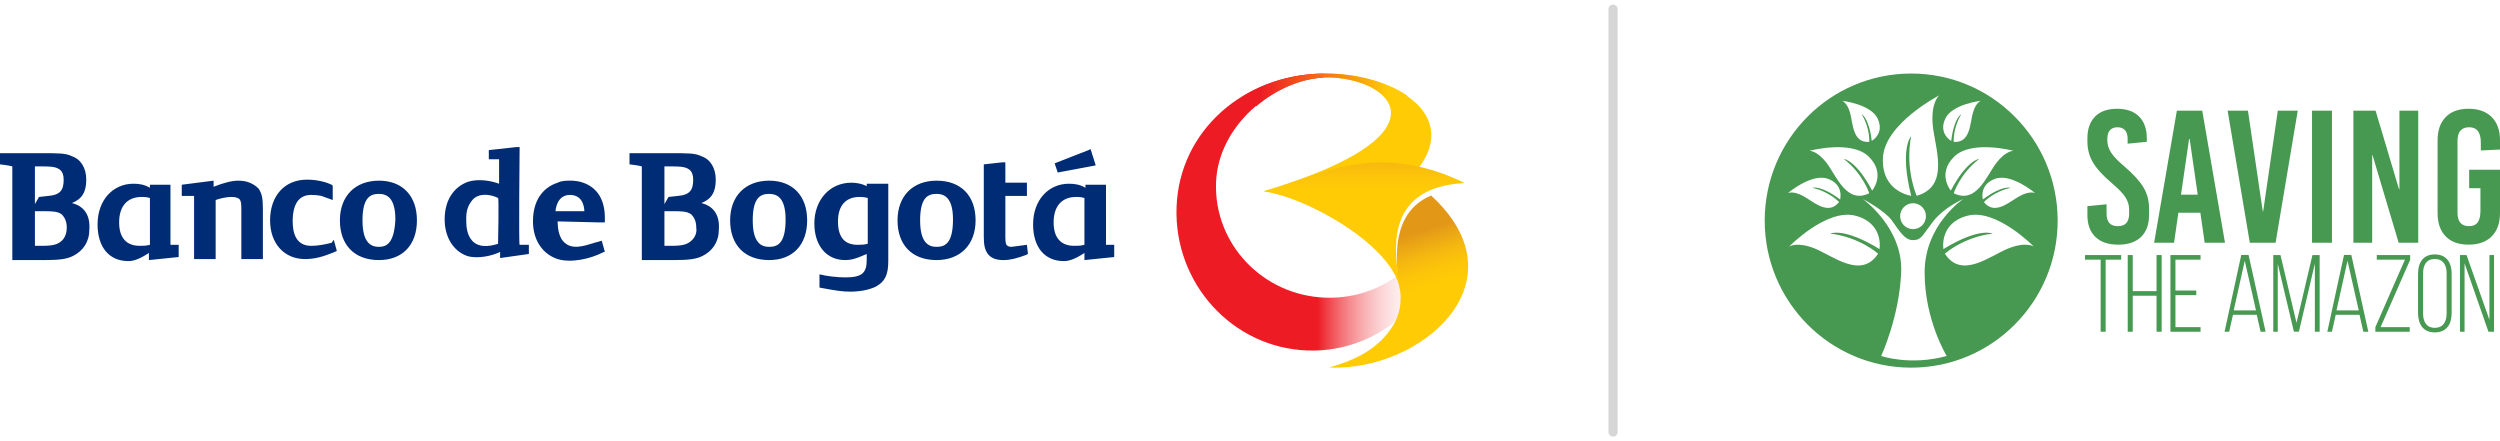 <svg xmlns="http://www.w3.org/2000/svg" width="272" height="48" viewBox="0 0 272 48">
    <defs>
        <linearGradient id="1qhgvgxyda" x1="56.088%" x2="100%" y1="81.668%" y2="81.668%">
            <stop offset="0%" stop-color="#ED1C24"/>
            <stop offset="100%" stop-color="#FFF" stop-opacity="0"/>
        </linearGradient>
        <linearGradient id="tv6fqozvyb" x1="10.322%" x2="88.651%" y1="49.953%" y2="49.953%">
            <stop offset="0%" stop-color="#ED1C24"/>
            <stop offset="100%" stop-color="#FFCB05"/>
        </linearGradient>
        <linearGradient id="o854xd08bc" x1="50.002%" x2="50.002%" y1="-.786%" y2="35.658%">
            <stop offset="0%" stop-color="#E39717"/>
            <stop offset="12.36%" stop-color="#E8A116"/>
            <stop offset="43.44%" stop-color="#F4B710"/>
            <stop offset="73.21%" stop-color="#FCC509"/>
            <stop offset="100%" stop-color="#FFCB05"/>
        </linearGradient>
        <linearGradient id="10upkh0cbd" x1="34.979%" x2="47.912%" y1="24.367%" y2="60.204%">
            <stop offset="0%" stop-color="#E39717"/>
            <stop offset="10.13%" stop-color="#E8A116"/>
            <stop offset="35.61%" stop-color="#F4B710"/>
            <stop offset="60%" stop-color="#FCC509"/>
            <stop offset="81.96%" stop-color="#FFCB05"/>
            <stop offset="100%" stop-color="#FFCB05"/>
        </linearGradient>
    </defs>
    <g fill="none" fill-rule="evenodd">
        <g>
            <g>
                <g>
                    <g fill-rule="nonzero">
                        <g fill="#002C76">
                            <path d="M36.088 10.413c-.893.222-1.564.333-2.234.333-1.676 0-2.011-1.44-2.011-2.659 0-1.883.67-2.88 2.01-2.88.671 0 1.118.11 1.118.11l1.23.444V4.21l-.113-.111c-.446-.222-1.452-.554-2.681-.554-2.458 0-4.022 1.772-4.022 4.431 0 2.548 1.564 4.21 3.799 4.21 1.005 0 1.899-.222 3.24-.776l.223-.11-.335-1.219-.224.332zM7.821 6.093c1.117-.443 1.564-1.219 1.564-2.548 0-1.219-.558-2.216-1.564-2.548-.67-.332-1.34-.332-3.464-.332H0v1.218s1.006.111 1.34.222v10.192h3.464c1.676 0 2.458-.111 3.129-.443C9.05 11.3 9.72 10.303 9.72 8.974c.112-1.552-.558-2.549-1.899-2.881zM3.799 2.105h.67c.894 0 1.564 0 2.011.332.335.222.447.665.447 1.108 0 1.108-.335 1.662-1.676 1.772l-1.005.111-.447.776v-4.1zm2.793 8.198c-.559.443-1.34.443-2.346.443h-.447V6.979h.894c.893 0 1.564 0 2.01.333.336.332.56.775.56 1.44 0 .664-.224 1.218-.671 1.55zM76.31 6.093c1.118-.443 1.565-1.219 1.565-2.548 0-1.219-.559-2.216-1.564-2.548-.67-.332-1.34-.332-3.464-.332H68.49v1.218s1.005.111 1.34.222v10.192h3.464c1.676 0 2.458-.111 3.129-.443 1.117-.554 1.787-1.551 1.787-2.88.112-1.552-.558-2.549-1.9-2.881zM72.29 2.105h.67c.894 0 1.564 0 2.011.332.335.222.447.665.447 1.108 0 1.108-.335 1.662-1.676 1.772l-1.005.111-.447.776v-4.1zm2.793 8.198c-.559.443-1.34.443-2.346.443h-.447V6.979h.893c.894 0 1.565 0 2.012.333.335.332.558.775.558 1.44.112.664-.223 1.218-.67 1.55zM25.921 3.656c-.67 0-1.564.221-2.681.664v-.664l-3.464.443v1.218h1.34v6.869h2.347V5.76c.335-.111 1.006-.333 1.788-.333.335 0 .67.111.782.222.223.221.223.664.223 1.218v5.318h2.347V6.758c0-1.219-.112-1.662-.447-2.216-.559-.554-1.23-.886-2.235-.886zM41.228 3.656c-2.57 0-4.246 1.661-4.246 4.32 0 2.659 1.565 4.32 4.246 4.32 2.57 0 4.134-1.661 4.134-4.32 0-2.659-1.564-4.32-4.134-4.32zm0 7.2c-.782 0-1.788-.332-1.788-2.88s.894-2.88 1.788-2.88c.782 0 1.788.332 1.788 2.77-.112 2.658-1.006 2.99-1.788 2.99zM101.897 3.656c-2.57 0-4.246 1.661-4.246 4.32 0 2.659 1.564 4.32 4.246 4.32 2.57 0 4.246-1.661 4.246-4.32 0-2.659-1.565-4.32-4.246-4.32zm0 7.2c-.782 0-1.788-.332-1.788-2.88s.894-2.88 1.788-2.88c.782 0 1.788.332 1.788 2.77 0 2.658-.894 2.99-1.788 2.99zM111.729 10.635l-1.676.221c-.335 0-.447-.11-.559-.221 0-.11-.111-.11-.111-.776V5.317h2.346v-1.44h-2.346V1.662h-.335l-2.012.221V9.75c0 .886.112 1.44.447 1.883.335.443.894.665 1.676.665.782 0 1.564-.222 2.458-.554l.224-.111-.112-.997zM83.685 3.656c-2.57 0-4.246 1.661-4.246 4.32 0 2.659 1.565 4.32 4.246 4.32 2.57 0 4.134-1.661 4.134-4.32 0-2.659-1.564-4.32-4.134-4.32zm0 7.2c-.782 0-1.788-.332-1.788-2.88s.894-2.88 1.788-2.88c.782 0 1.788.332 1.788 2.77 0 2.658-.894 2.99-1.788 2.99zM94.411 4.32c-.559-.332-1.229-.443-1.788-.443-2.346 0-4.022 1.884-4.022 4.432 0 2.437 1.34 3.988 3.352 3.988.559 0 1.117-.111 2.346-.665v.665c0 1.44-.558 1.883-2.346 1.883-.782 0-1.9-.11-2.793-.332v1.44c1.787.332 2.458.443 3.352.443 1.117 0 2.122-.222 2.793-.554 1.005-.554 1.34-1.33 1.34-2.77V3.988H94.3v.332h.112zm0 6.204c-.447.11-.67.11-1.117.11-1.453 0-2.123-.885-2.123-2.547 0-1.773.894-2.659 2.346-2.659.224 0 .447 0 .894.111v4.985zM18.547 4.099h-2.235v.332c-.558-.332-1.117-.443-1.787-.443-2.235 0-3.91 1.773-3.91 4.431 0 2.437 1.228 3.988 3.351 3.988.559 0 1.23-.221 2.235-.886v.776l3.24-.333v-1.33h-.894V4.1zm-2.235 6.536c-.446.11-.67.11-1.117.11-1.452 0-2.234-.886-2.234-2.547 0-1.773.893-2.77 2.458-2.77.335 0 .447 0 .893.111v5.096zM120.332 4.099h-2.234v.332c-.56-.332-1.118-.443-1.788-.443-2.235 0-3.91 1.773-3.91 4.431 0 2.437 1.228 3.988 3.351 3.988.559 0 1.23-.221 2.235-.886v.776l3.24-.333v-1.33h-.894V4.1zm-2.346 6.536c-.447.11-.67.11-1.117.11-1.453 0-2.235-.886-2.235-2.547 0-1.773.894-2.77 2.458-2.77.335 0 .447 0 .894.111v5.096zM119.215 1.994L118.656.222 118.433.332 114.746 1.772 115.081 2.77zM56.535 0H56.2l-3.017.332v.997H54.3v2.66c-.894-.333-2.234-.555-3.352-.222-1.564.553-2.57 1.994-2.57 4.098 0 1.884.894 3.435 2.459 3.989 1.117.332 2.681 0 3.575-.444v.665l3.128-.443v-.997h-1.005c-.112 0 0-10.635 0-10.635zm-2.346 10.524c-1.006.332-2.235.443-2.905-.443-.447-.554-.559-1.33-.559-2.105v-.221c0-.887.223-1.44.67-1.994.67-.776 1.9-.665 2.794-.222.111 0 0 4.764 0 4.985zM62.121 3.656c-.558 0-1.005 0-1.452.221-1.676.554-2.682 1.994-2.682 4.21 0 1.994 1.006 3.545 2.682 4.099 1.452.443 3.575 0 5.028-.776h.111l-.335-1.218-.782.221c-1.117.333-2.57.887-3.464-.221-.446-.554-.558-1.44-.558-2.105l4.469.11h.67v-.664c-.111-3.988-3.575-3.877-3.687-3.877zm-1.676 3.323c0-.11.112-1.772 1.565-1.772 1.564 0 1.564 1.661 1.564 1.772h-3.129z" transform="translate(-248, -42) translate(0, 28) translate(248, 15) translate(0, 7) translate(0, 8)"/>
                        </g>
                        <g>
                            <path fill="url(#1qhgvgxyda)" d="M15.824.005C7.337.155.32 6.202.01 14.51c-.306 8.312 6.05 15.308 14.194 15.62 4.144.16 7.955-1.44 10.744-4.15 2.683-2.61 2.572-7.203.44-5.121-2.345 2.289-5.625 3.658-9.2 3.526-6.817-.25-12.136-5.868-11.882-12.547C4.543 5.641 10.565.736 15.953.44l.14-.439c-.089.005-.177.005-.27.005z" transform="translate(-248, -42) translate(0, 28) translate(248, 15) translate(0, 7) translate(128, 0)"/>
                            <path fill="#FFCB05" d="M17.013.44c6.841.424 12.472 6.378-7.437 12.333 5.072 1.02 8.818 3.451 8.818 3.451C35.44 7.366 25.744-.028 16.1 0l-.139.44c.356-.024.707-.024 1.053 0z" transform="translate(-248, -42) translate(0, 28) translate(248, 15) translate(0, 7) translate(128, 0)"/>
                            <path fill="url(#tv6fqozvyb)" d="M8.67 3.57C10.82 1.738 13.489.58 16.022.437c.357-.02.709-.02 1.056.005 3.362.208 6.433 1.751 6.34 3.983L25.1 2.398C22.852.874 19.504-.01 16.16 0h-.269c-3.15.057-6.095.926-8.568 2.426L8.671 3.57z" transform="translate(-248, -42) translate(0, 28) translate(248, 15) translate(0, 7) translate(128, 0)"/>
                            <path fill="url(#o854xd08bc)" d="M24.349 23.535c-.005-.08-.283-2.047-.283-2.047-.69-4.674.274-9.202 7.292-9.575-10.18-4.986-16.949-.212-21.907.906 4.514.57 14.027 5.768 14.898 10.716z" transform="translate(-248, -42) translate(0, 28) translate(248, 15) translate(0, 7) translate(128, 0)"/>
                            <path fill="url(#10upkh0cbd)" d="M27.704 13.275c-4.339 1.824-3.894 6.877-3.478 9.84.084.242.519 2.085-.486 4.01-1.245 2.164-3.264 3.8-7.154 4.859 9.97.472 21.378-9.303 11.118-18.71z" transform="translate(-248, -42) translate(0, 28) translate(248, 15) translate(0, 7) translate(128, 0)"/>
                        </g>
                    </g>
                    <path stroke="#D6D6D6" stroke-linecap="round" d="M175.5 0L175.5 46" transform="translate(-248, -42) translate(0, 28) translate(248, 15)"/>
                    <g fill="#479850">
                        <path d="M26.478 19.041c-1.965.794-5.05 3.378-6.879.56 0 0 2.01-1.807 5.21-2.187 0 0-1.447-.715-5.365 1.686 0 0-.491-2.839 2.639-3.636 3.13-.798 7.197 3.363 7.197 3.363s-.836-.58-2.802.214m-13.805 11.69s1.976-4.256 2.176-9.117c.2-4.86-4.181-7.966-4.181-7.966s2.377 1.237 3.18 2.352c.8 1.115 1.374 2.123 2.262 2.123.888 0 .916-.305 2.148-1.944 1.232-1.64 3.352-2.53 3.352-2.53s-4.211 2.789-4.211 7.994 2.406 9.088 2.406 9.088c-3.982 1.093-7.132 0-7.132 0m-.18-11.63c-3.918-2.402-5.365-1.687-5.365-1.687 3.2.38 5.21 2.186 5.21 2.186-1.83 2.819-4.914.235-6.88-.559-1.965-.793-2.801-.214-2.801-.214s4.068-4.16 7.197-3.363c3.13.797 2.639 3.636 2.639 3.636M6.867 11.45c1.775.63 1.34 2.253 1.34 2.253-2.149-1.604-3.027-1.266-3.027-1.266 1.838.392 2.91 1.548 2.91 1.548-1.213 1.54-2.867-.126-3.967-.692s-1.616-.275-1.616-.275 2.584-2.2 4.36-1.568m4.473-2.391c1.878 1.877.348 3.677.348 3.677C9.921 9.393 8.601 9.29 8.601 9.29c2.102 1.613 2.77 3.733 2.77 3.733-2.467 1.223-3.57-1.898-4.627-3.284-1.058-1.386-1.89-1.33-1.89-1.33s4.607-1.23 6.486.649m.974-4.107c.72 1.63-.67 2.38-.67 2.38-.296-2.517-1.095-2.902-1.095-2.902.923 1.518.827 3.004.827 3.004-1.835.162-1.77-2.054-2.094-3.177-.326-1.122-.859-1.29-.859-1.29s3.173.355 3.891 1.985m5.228 10.57c0 .778-.628 1.409-1.403 1.409s-1.404-.631-1.404-1.41c0-.778.629-1.409 1.404-1.409.775 0 1.403.631 1.403 1.41m1.452-13.15s-.918.725-.721 3.161c.197 2.436 1.967 6.716-1.738 7.77 0 0-1.287-2.832-.61-6.486 0 0-1.276 1.35.011 6.485 0 0-3.27-.428-3.073-4.148.196-3.72 6.131-6.782 6.131-6.782m.629 2.58c.718-1.63 3.891-1.984 3.891-1.984s-.533.167-.859 1.29c-.325 1.122-.259 3.338-2.094 3.176 0 0-.095-1.486.827-3.004 0 0-.8.385-1.095 2.902 0 0-1.39-.75-.67-2.38m7.46 3.459s-.832-.057-1.89 1.329c-1.057 1.386-2.16 4.507-4.627 3.284 0 0 .668-2.12 2.77-3.733 0 0-1.32.103-3.087 3.445 0 0-1.53-1.8.349-3.677 1.878-1.878 6.486-.648 6.486-.648m2.346 4.607s-.517-.291-1.616.275c-1.1.566-2.754 2.231-3.967.692 0 0 1.072-1.156 2.91-1.548 0 0-.878-.338-3.026 1.266 0 0-.436-1.623 1.34-2.253 1.775-.631 4.359 1.568 4.359 1.568M15.936 0C7.135 0 0 7.164 0 16s7.135 16 15.936 16 15.937-7.164 15.937-16S24.737 0 15.936 0M40.733 4.676c.559.561.84 1.355.84 2.382v.37l-2.087.204V7.1c0-.41-.096-.722-.286-.935-.192-.212-.464-.318-.82-.318-.354 0-.626.106-.817.318-.191.213-.286.524-.286.935v.184c0 .439.13.866.389 1.284.259.417.736.921 1.431 1.509.995.849 1.698 1.616 2.107 2.3.409.685.613 1.451.613 2.3v.718c0 1.027-.29 1.82-.87 2.382-.579.562-1.407.842-2.484.842s-1.905-.28-2.485-.842c-.58-.561-.869-1.355-.869-2.382v-.965l2.086-.205v1.026c0 .904.408 1.356 1.227 1.356.818 0 1.227-.452 1.227-1.356v-.472c0-.465-.136-.906-.409-1.324-.272-.418-.763-.927-1.472-1.53-.982-.835-1.67-1.591-2.066-2.269-.396-.677-.593-1.44-.593-2.29v-.307c0-1.027.279-1.82.839-2.382.558-.562 1.356-.842 2.392-.842 1.036 0 1.834.28 2.393.842M46.173 7.119l-.88 6.058h1.82l-.879-6.058h-.061zm3.906 11.294H47.87l-.471-3.265h-2.393l-.47 3.265h-2.168l2.475-14.374h2.76l2.475 14.374zM55.581 18.413L52.779 18.413 50.366 4.039 52.575 4.039 54.19 15.004 54.231 15.004 55.826 4.039 57.995 4.039zM59.549 18.413L61.717 18.413 61.717 4.039 59.549 4.039zM71.103 18.413L68.976 18.413 66.134 8.885 66.092 8.885 66.092 18.413 64.047 18.413 64.047 4.039 66.461 4.039 69.017 12.602 69.058 12.602 69.058 4.039 71.103 4.039zM79.1 4.738c.6.602.9 1.45.9 2.545v.986l-2.086.103v-.863c0-1.108-.424-1.663-1.269-1.663-.422 0-.74.123-.951.37-.21.246-.316.609-.316 1.088v7.844c0 .972.416 1.458 1.247 1.458.422 0 .737-.133.94-.4.206-.267.307-.689.307-1.263v-2.465h-1.227v-2.012H80v4.702c0 1.096-.3 1.944-.9 2.546-.6.603-1.439.904-2.516.904-1.078 0-1.909-.301-2.495-.904-.587-.602-.88-1.45-.88-2.546V7.283c0-1.094.293-1.943.88-2.545.586-.603 1.417-.904 2.495-.904 1.077 0 1.915.301 2.516.904M36.55 28.095L36.55 20.251 34.852 20.251 34.852 19.75 38.782 19.75 38.782 20.251 37.096 20.251 37.096 28.095zM40.043 24.173L40.043 28.095 39.496 28.095 39.496 19.75 40.043 19.75 40.043 23.672 42.632 23.672 42.632 19.75 43.19 19.75 43.19 28.095 42.632 28.095 42.632 24.173zM46.956 23.612L46.956 24.113 44.688 24.113 44.688 27.594 47.419 27.594 47.419 28.095 44.142 28.095 44.142 19.75 47.419 19.75 47.419 20.251 44.688 20.251 44.688 23.612zM51.03 25.77h2.423l-1.223-5.4-1.2 5.4zm-.082.477l-.416 1.848h-.499l1.817-8.356h.796l1.852 8.356h-.547l-.415-1.848h-2.588zM58.122 28.083L57.576 28.083 55.819 20.704 55.819 28.095 55.332 28.095 55.332 19.75 56.116 19.75 57.861 27.129 59.594 19.75 60.378 19.75 60.378 28.095 59.856 28.095 59.856 20.68zM62.21 25.77h2.421l-1.223-5.4-1.198 5.4zm-.084.477l-.415 1.848h-.5l1.817-8.356h.796l1.852 8.356h-.546l-.416-1.848h-2.588zM70.179 28.095L66.439 28.095 66.439 27.594 69.657 20.251 66.593 20.251 66.593 19.75 70.226 19.75 70.226 20.263 67.008 27.594 70.179 27.594zM71.63 26.092c0 .906.357 1.574 1.27 1.574.926 0 1.294-.668 1.294-1.574v-4.339c0-.906-.368-1.574-1.294-1.574-.913 0-1.27.668-1.27 1.574v4.34zm-.547-4.303c0-1.216.56-2.11 1.817-2.11 1.283 0 1.84.894 1.84 2.11v4.267c0 1.216-.557 2.11-1.84 2.11-1.258 0-1.817-.894-1.817-2.11V21.79zM76.145 28.095L75.646 28.095 75.646 19.75 76.358 19.75 78.851 26.796 78.851 19.75 79.35 19.75 79.35 28.095 78.745 28.095 76.145 20.656z" transform="translate(-248, -42) translate(0, 28) translate(248, 15) translate(192, 7)"/>
                    </g>
                </g>
            </g>
        </g>
    </g>
</svg>
